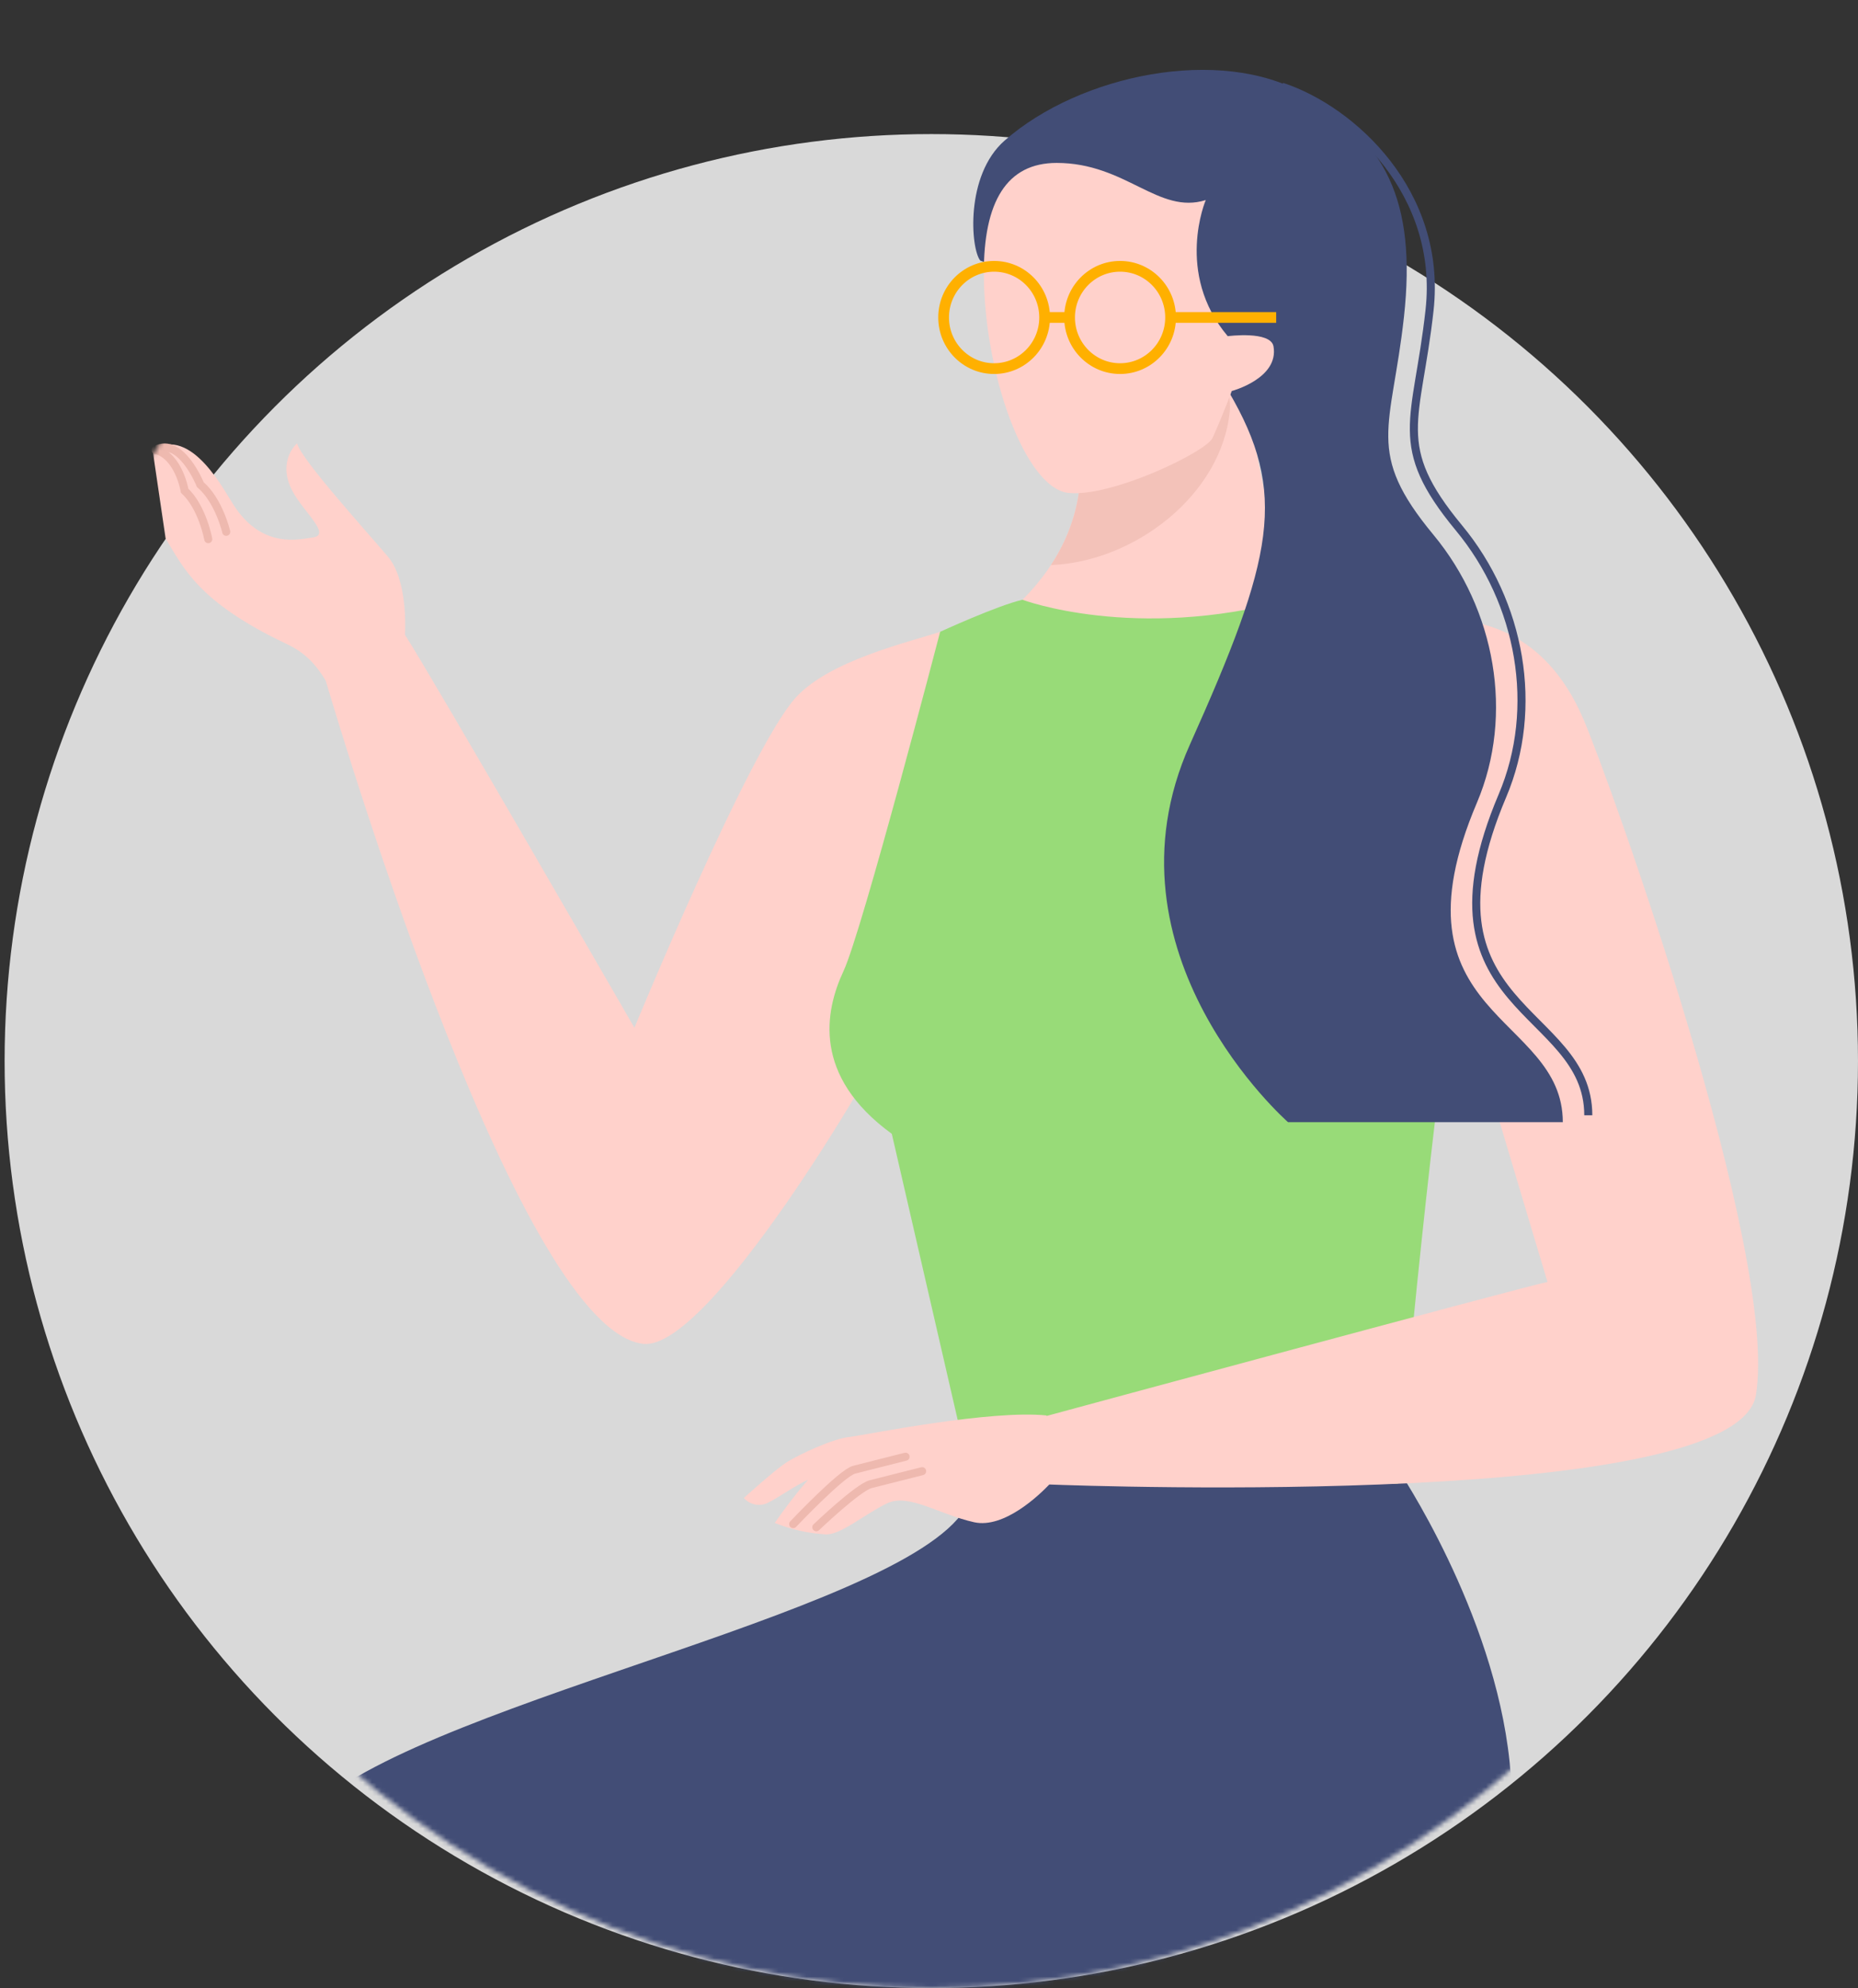 <svg fill="none" height="430" viewBox="0 0 402 430" width="402" xmlns="http://www.w3.org/2000/svg" xmlns:xlink="http://www.w3.org/1999/xlink"><rect x="0" y="0" width="402" height="430" fill="#333333" stroke="none"/><mask id="a" height="430" maskUnits="userSpaceOnUse" width="402" x="0" y="0"><ellipse cx="201.498" cy="215" fill="#d9d9d9" rx="200.5" ry="215"/></mask><circle cx="201.498" cy="229.5" fill="#d9d9d9" r="200.5"/><g mask="url(#a)"><path d="m357.77 444.433c0 11.216-56.095 20.309-125.296 20.309s-125.302-9.099-125.302-20.309c0-1.924 1.644-3.782 4.723-5.541 14.883-8.522 63.235-14.768 120.579-14.768s105.689 6.228 120.573 14.768c3.079 1.759 4.723 3.617 4.723 5.541z" fill="#dbdaff"/><path d="m353.047 438.892c-13.252 9.911-62.207 17.263-120.574 17.263-58.366 0-107.333-7.352-120.578-17.263 14.883-8.522 63.234-14.768 120.578-14.768 57.345 0 105.69 6.228 120.574 14.768z" fill="#fff"/><path d="m232.468 464.742c69.199 0 125.296-9.093 125.296-20.309 0-11.217-56.097-20.309-125.296-20.309s-125.296 9.092-125.296 20.309c0 11.216 56.097 20.309 125.296 20.309z" stroke="#6562cf" stroke-miterlimit="10" stroke-width="2.905"/><path d="m203.41 136.66s-2.87 70.238-8.848 83.131c-5.978 12.892-41.363 72.249-55.305 70.873-26.386-2.647-64.164-127.819-68.783-143.452-2.26-3.735-4.647-6.147-8.546-7.976-18.851-8.934-22.151-16.257-26.096-22.779l-2.835-19.251c8.61-5.111 15.586 9.181 17.904 12.569 6.158 8.999 13.989 6.835 16.783 6.47 4.113-.553-2.062-5.546-4.427-10.069-3.41-6.523 1.017-10.281 1.017-10.281.848 3.435 15.104 19.11 19.653 24.497 4.183 4.947 3.788 15.251 3.695 16.916 5.693 8.775 49.641 84.989 49.641 84.989s24.783-60.18 34.856-71.367c7.32-8.093 24.313-11.975 31.29-14.269z" fill="#ffd1cb"/><path d="m45.058 116.615s-1.214-6.81-5.106-10.481c0 0-1.266-7.557-6.309-8.822" stroke="#eeb9af" stroke-linecap="round" stroke-miterlimit="10" stroke-width="1.743"/><path d="m48.945 115.027s-1.54-6.716-5.606-10.216c0 0-4.183-10.381-9.638-7.528" stroke="#eeb9af" stroke-linecap="round" stroke-miterlimit="10" stroke-width="1.743"/><path d="m72.925 394.792c-11.305 1.558-28.867 22.073-15.029 62.533 13.838 40.46 65.1 196.346 64.589 208.062-.68 15.651-16.621 35.642-16.621 35.642s16.969 8.999 27.13-5.499c10.16-14.498 8.783-29.673 8.783-29.673s4.096-126.948-11.037-206.715c-6.954-36.542-37.494-67.156-57.815-64.35z" fill="#ffd1cb"/><path d="m130.118 395.615c-9.144 6.899-18.433 22.427-4.601 62.886 13.832 40.46 50.443 195.193 49.519 206.886s-16.621 35.642-16.621 35.642 16.97 8.999 27.13-5.499c10.161-14.498 8.784-29.672 8.784-29.672s25.369-116.35 10.98-193.747c-7.872-42.494-49.787-95.67-75.191-76.496z" fill="#ffd1cb"/><path d="m46.796 463.148s-9.208-53.135 26.816-76.632c36.024-23.497 141.219-42.841 136.642-66.738l92.148-2.106s20.838 30.755 24.213 63.38c3.915 37.766-4.52 66.31-80.75 66.151-40.91-.088-35.263 25.555-35.263 25.555s-40.241 10.776-88.819 9.017c-48.578-1.759-74.987-18.627-74.987-18.627z" fill="#424d76"/><path d="m221.221 129.72c-5.484 1.258-17.811 6.934-17.811 6.934s-16.848 64.698-20.914 73.397c-4.067 8.698-6.721 22.697 10.457 35.183l17.428 75.667h92.049s7.099-79.072 11.961-106.692c4.863-27.62-1.214-80.455-1.214-80.455l-34.089-4.034z" fill="#98db78"/><path d="m379.909 301.733c-4.066 24.65-143.845 19.692-152.878 19.345-2.162 2.264-9.778 9.598-16.267 8.163-7.656-1.705-14.14-6.328-18.851-4.081-4.711 2.246-10.114 6.928-13.286 6.705-3.774-.228-7.488-1.061-11.003-2.471 2.235-3.248 4.644-6.37 7.215-9.351-2.777 1.258-6.535 3.934-8.574 4.922-.867.465-1.862.622-2.827.446-.964-.176-1.843-.675-2.495-1.416 0 0 6.972-6.346 9.504-7.876 2.4-1.47 9.876-5.069 13.513-5.334 4.392-.647 30.464-5.882 42.466-4.641v.112c5.264-1.429 101.606-27.514 108.391-28.99 0 0-23.917-79.449-27.153-92.559-3.235-13.11-4.328-51.894 5.513-50.953 6.391.618 20.914 2.012 29.378 21.709 6.03 13.999 42.409 115.845 37.354 146.27z" fill="#ffd1cb"/><path d="m171.615 329.647s10.457-11.063 13.182-11.763c4.827-1.212 11.13-2.817 11.13-2.817" stroke="#eeb9af" stroke-linecap="round" stroke-miterlimit="10" stroke-width="1.743"/><path d="m176.617 330.324s9.028-8.629 11.77-9.317c4.828-1.212 11.131-2.811 11.131-2.811" stroke="#eeb9af" stroke-linecap="round" stroke-miterlimit="10" stroke-width="1.743"/><path d="m232.928 91.383c0 2.77 5.729 20.933-11.705 38.337 0 0 24.161 9.081 57.843 0 0 0-9.719-38.001-9.486-49.329z" fill="#ffd1cb"/><path d="m266.089 88.842c-1.743 18.233-20.693 32.685-38.702 33.373 9.748-14.798 5.542-28.456 5.542-30.832l32.567-9.881c.331 2.858.749 5.717.593 7.34z" fill="#f3c2b9"/><path d="m212.109 56.376c-2.08-2.47-3.358-18.433 5.258-25.979 16.37-14.351 46.62-20.439 64.751-10.152 17.486 9.899 24.451 22.997 21.639 48.347-2.683 24.25-8.475 29.155 6.391 47.088 13.361 16.122 17.503 38.872 9.393 57.958-19.78 46.552 18.59 45.564 18.59 69.073h-59.452s-41.52-36.401-21.234-81.66c18.155-40.489 21.315-54.37 8.325-76.461-6.826-11.634-53.661-28.214-53.661-28.214z" fill="#424d76"/><path d="m277.348 18.751c15.296 5.041 34.763 23.003 31.951 48.347-2.684 24.25-8.476 29.161 6.361 47.088 13.362 16.122 17.504 38.878 9.394 57.958-19.752 46.558 18.59 45.57 18.59 69.073" stroke="#424d76" stroke-miterlimit="10" stroke-width="1.743"/><path d="m265.631 72.709s9.295-1.212 9.905 2.206c1.22 6.946-9.034 9.658-9.034 9.658s-1.859 5.064-4.153 10.152c-1.354 3.006-21.884 12.875-31.173 11.887-9.29-.988-18.201-25.45-18.311-47.259-.093-15.839 5.007-24.115 15.76-24.115 14.988 0 21.995 11.246 32.26 8.034-.018-.006-6.739 15.827 4.746 29.437z" fill="#ffd1cb"/><g stroke="#ffb000" stroke-miterlimit="10" stroke-width="2.324"><path d="m215.089 79.726c6.036 0 10.928-4.953 10.928-11.063 0-6.11-4.892-11.063-10.928-11.063-6.035 0-10.927 4.953-10.927 11.063 0 6.11 4.892 11.063 10.927 11.063z"/><path d="m242.341 79.726c6.035 0 10.928-4.953 10.928-11.063 0-6.11-4.893-11.063-10.928-11.063s-10.927 4.953-10.927 11.063c0 6.11 4.892 11.063 10.927 11.063z"/><path d="m226.01 68.662h5.402"/><path d="m253.268 68.662h22.848"/></g></g></svg>